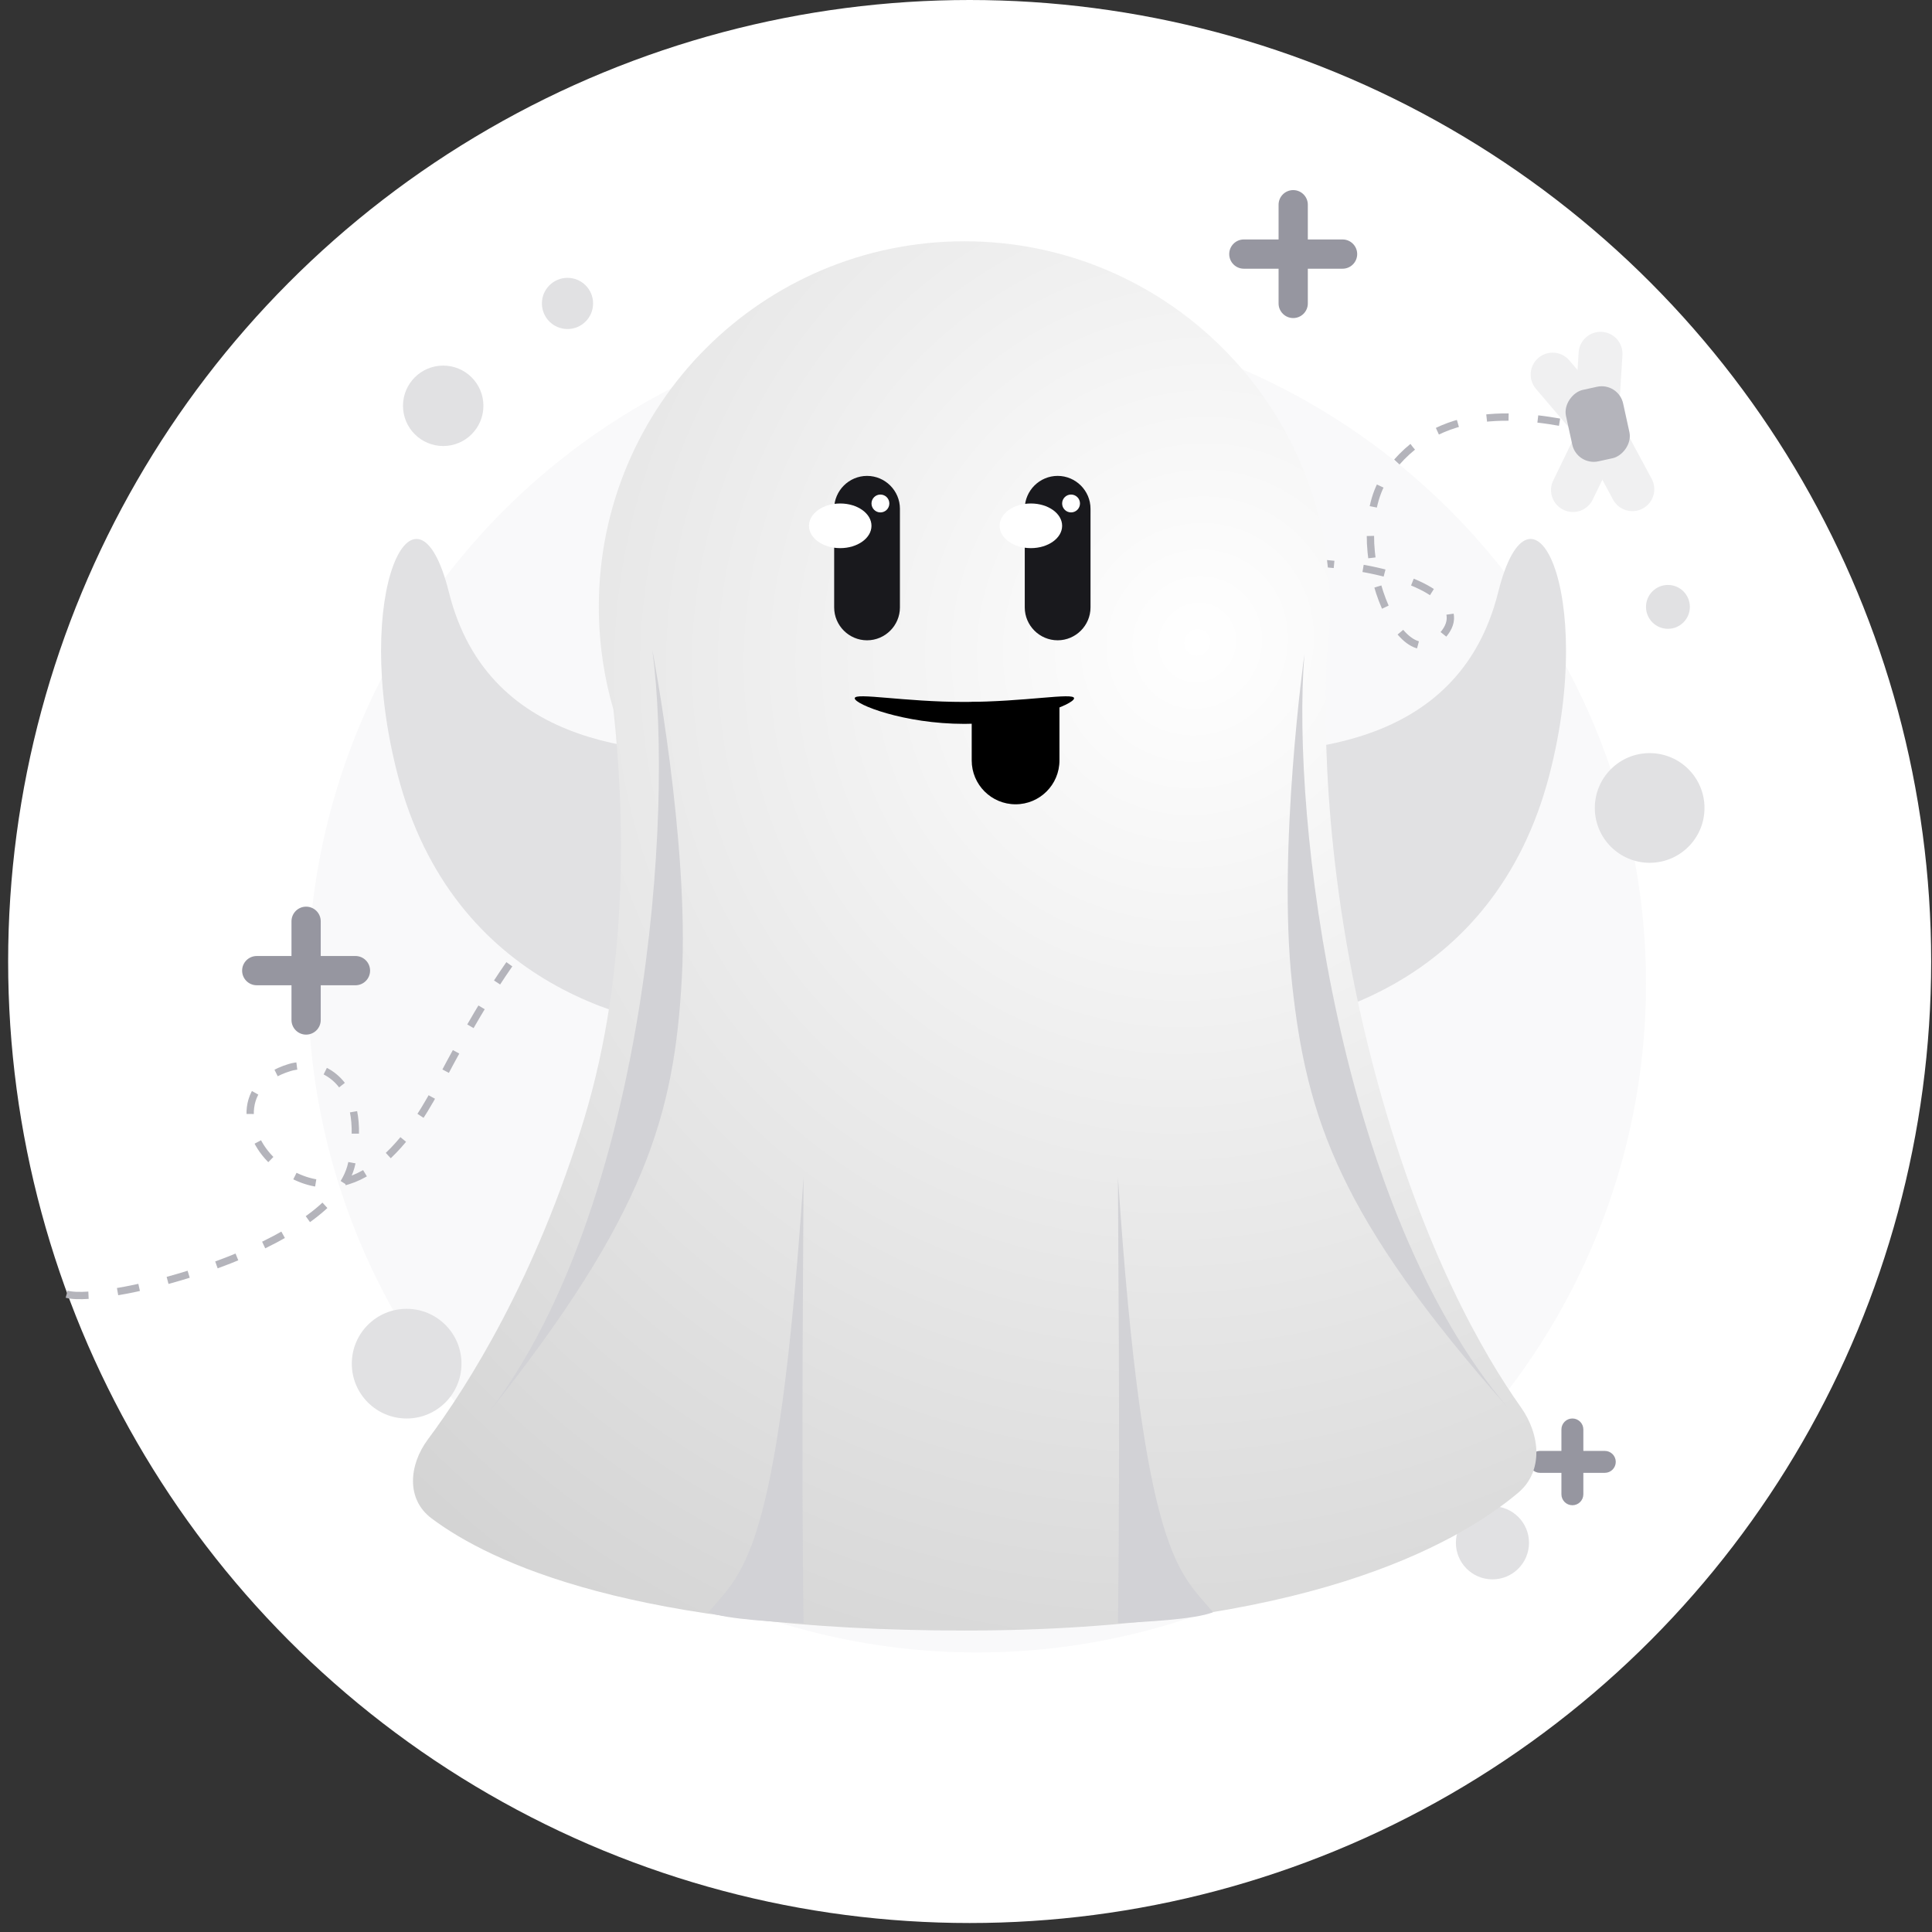 <svg width="182" height="182" viewBox="0 0 182 182" fill="none" xmlns="http://www.w3.org/2000/svg">
<rect x="0" y="0" width="182" height="182" fill="#333333" stroke="none"/>
<circle cx="91.344" cy="90.577" r="90.577" fill="white"/>
<circle cx="92.033" cy="92.643" r="63.025" fill="#F9F9FA"/>
<circle cx="41.751" cy="38.228" r="3.788" fill="#E1E1E3"/>
<circle cx="38.307" cy="128.461" r="5.166" fill="#E1E1E3"/>
<circle cx="155.402" cy="76.112" r="5.166" fill="#E1E1E3"/>
<circle cx="140.593" cy="145.336" r="3.444" fill="#E1E1E3"/>
<circle cx="53.46" cy="28.585" r="2.411" fill="#E1E1E3"/>
<circle cx="157.124" cy="57.17" r="2.066" fill="#E1E1E3"/>
<path fill-rule="evenodd" clip-rule="evenodd" d="M123.201 19.286C123.201 18.525 122.584 17.908 121.824 17.908C121.063 17.908 120.446 18.525 120.446 19.286V22.558H117.174C116.413 22.558 115.797 23.174 115.797 23.935C115.797 24.696 116.413 25.313 117.174 25.313H120.446V28.585C120.446 29.345 121.063 29.962 121.824 29.962C122.584 29.962 123.201 29.345 123.201 28.585V25.313H126.473C127.234 25.313 127.851 24.696 127.851 23.935C127.851 23.174 127.234 22.558 126.473 22.558H123.201V19.286Z" fill="#9696A0"/>
<path fill-rule="evenodd" clip-rule="evenodd" d="M30.214 86.788C30.214 86.027 29.597 85.41 28.836 85.41C28.075 85.41 27.459 86.027 27.459 86.788V90.059H24.187C23.426 90.059 22.809 90.676 22.809 91.437C22.809 92.198 23.426 92.815 24.187 92.815H27.459V96.087C27.459 96.847 28.075 97.464 28.836 97.464C29.597 97.464 30.214 96.847 30.214 96.087V92.815H33.485C34.246 92.815 34.863 92.198 34.863 91.437C34.863 90.676 34.246 90.059 33.485 90.059H30.214V86.788Z" fill="#9696A0"/>
<path fill-rule="evenodd" clip-rule="evenodd" d="M149.156 134.659C149.156 134.089 148.694 133.626 148.123 133.626C147.553 133.626 147.09 134.089 147.09 134.659V136.679H145.07C144.5 136.679 144.037 137.142 144.037 137.712C144.037 138.283 144.5 138.746 145.07 138.746H147.09V140.765C147.09 141.336 147.553 141.798 148.123 141.798C148.694 141.798 149.156 141.336 149.156 140.765V138.746H151.176C151.747 138.746 152.209 138.283 152.209 137.712C152.209 137.142 151.747 136.679 151.176 136.679H149.156V134.659Z" fill="#9696A0"/>
<path d="M6.278 121.917C9.951 122.95 31.488 117.564 33.141 109.574C34.794 101.584 29.927 99.761 27.286 100.564C21.776 102.241 23.222 107.659 26.253 109.863C33.141 114.873 38.531 107.452 41.062 102.631C48.294 88.855 53.46 81.967 59.66 83.689C65.859 85.411 81.357 83.689 86.523 76.457C90.68 70.637 98.74 61.248 106.842 56.481C118.552 49.593 140.249 54.071 136.116 59.581C131.983 65.091 126.365 50.83 130.606 44.772C135.427 37.884 143.348 38.917 149.548 40.295" stroke="#B4B4BB" stroke-width="0.689" stroke-dasharray="2.07 2.76"/>
<path d="M153.187 40.639L155.592 45.104C156.134 46.109 155.758 47.362 154.753 47.904V47.904C153.748 48.445 152.495 48.069 151.954 47.064L149.548 42.599L153.187 40.639Z" fill="#F0F0F1"/>
<path d="M151.948 43.134L150.037 47.069C149.538 48.095 148.301 48.523 147.275 48.024V48.024C146.248 47.525 145.821 46.289 146.319 45.263L148.231 41.328L151.948 43.134Z" fill="#F0F0F1"/>
<path d="M152.531 38.37L152.839 33.453C152.91 32.314 152.045 31.333 150.906 31.261V31.261C149.767 31.19 148.786 32.056 148.714 33.194L148.406 38.111L152.531 38.37Z" fill="#F0F0F1"/>
<path d="M151.03 37.696L147.834 33.946C147.094 33.078 145.79 32.974 144.921 33.714V33.714C144.052 34.454 143.948 35.758 144.689 36.627L147.884 40.377L151.03 37.696Z" fill="#F0F0F1"/>
<rect x="152.462" y="35.993" width="6.888" height="5.51" rx="2.066" transform="rotate(77.639 152.462 35.993)" fill="#B4B4BB"/>
<path d="M42.289 55.792C46.078 70.945 61.69 71.06 70.185 70.945C77.188 80.244 85.696 97.12 68.808 97.12C60.198 97.12 42.661 92.987 37.468 73.012C32.99 55.792 39.19 43.393 42.289 55.792Z" fill="#E1E1E3"/>
<path d="M141.132 55.792C137.343 70.945 121.731 71.06 113.236 70.945C106.233 80.244 97.725 97.12 114.613 97.12C123.223 97.12 140.76 92.987 145.953 73.012C150.43 55.792 144.231 43.393 141.132 55.792Z" fill="#E1E1E3"/>
<path fill-rule="evenodd" clip-rule="evenodd" d="M125.283 57.858C125.287 57.629 125.289 57.4 125.289 57.169C125.289 38.149 109.87 22.73 90.85 22.73C71.829 22.73 56.41 38.149 56.41 57.169C56.41 57.4 56.412 57.629 56.417 57.858H56.41C56.41 57.858 56.412 57.87 56.417 57.892C56.481 60.987 56.953 63.981 57.781 66.824C58.796 76.08 59.349 91.138 55.032 105.385C50.47 120.44 44.095 130.509 40.31 135.593C38.519 137.998 38.245 141.226 40.643 143.027C46.212 147.209 59.801 153.601 90.85 153.601C122.592 153.601 137.064 145.617 143.006 140.632C145.42 138.607 145.1 135.144 143.277 132.573C139.754 127.604 134.137 117.892 129.767 101.941C124.723 83.533 124.665 68.448 124.996 61.689C125.158 60.453 125.254 59.197 125.281 57.924C125.287 57.88 125.289 57.858 125.289 57.858H125.283Z" fill="url(#paint0_radial_2797_3248)"/>
<path d="M81.679 44.831C79.975 44.831 78.581 46.225 78.581 47.929V57.221C78.581 58.925 79.975 60.319 81.679 60.319C83.382 60.319 84.776 58.925 84.776 57.221V47.929C84.776 46.225 83.382 44.831 81.679 44.831Z" fill="#19191D"/>
<ellipse cx="79.152" cy="49.533" rx="2.944" ry="2.103" fill="white"/>
<circle cx="82.938" cy="47.43" r="0.841" fill="white"/>
<path d="M99.633 44.83C97.929 44.83 96.535 46.224 96.535 47.928V57.22C96.535 58.924 97.929 60.318 99.633 60.318C101.337 60.318 102.73 58.924 102.73 57.22V47.928C102.73 46.224 101.337 44.83 99.633 44.83V44.83Z" fill="#19191D"/>
<circle cx="100.897" cy="47.429" r="0.841" fill="white"/>
<ellipse cx="97.112" cy="49.533" rx="2.944" ry="2.103" fill="white"/>
<path d="M101.181 65.78C101.181 66.351 96.556 68.191 90.85 68.191C85.143 68.191 80.518 66.351 80.518 65.78C80.518 65.21 85.143 66.124 90.85 66.124C96.556 66.124 101.181 65.21 101.181 65.78Z" fill="black"/>
<path d="M91.538 66.124H99.804V70.946V71.634C99.804 73.917 97.954 75.767 95.671 75.767V75.767C93.389 75.767 91.538 73.917 91.538 71.634V66.124Z" fill="black"/>
<path d="M75.696 110.896C73.285 147.057 69.841 148.091 66.742 151.879C68.463 152.568 73.4 152.797 75.696 152.912C75.466 135.348 75.696 116.061 75.696 110.896Z" fill="#D2D2D6"/>
<path d="M105.314 110.896C107.725 147.057 111.169 148.091 114.269 151.879C112.547 152.568 107.61 152.797 105.314 152.912C105.544 135.348 105.314 116.061 105.314 110.896Z" fill="#D2D2D6"/>
<path d="M142.032 132.593C126.19 113.995 121.616 77.259 122.878 61.647C122.878 61.647 120.335 79.9 121.713 92.642C123.09 105.385 126.19 114.684 142.032 132.593Z" fill="#D2D2D6"/>
<path d="M46.021 133.085C60.873 113.687 63.527 76.763 61.452 61.237C61.452 61.237 64.943 79.333 64.231 92.13C63.52 104.928 60.909 114.375 46.021 133.085Z" fill="#D2D2D6"/>
<defs>
<radialGradient id="paint0_radial_2797_3248" cx="0" cy="0" r="1" gradientUnits="userSpaceOnUse" gradientTransform="translate(113.193 60.431) rotate(124.833) scale(109.813 104.133)">
<stop stop-color="white"/>
<stop offset="1" stop-color="#D4D4D4"/>
</radialGradient>
</defs>
</svg>

